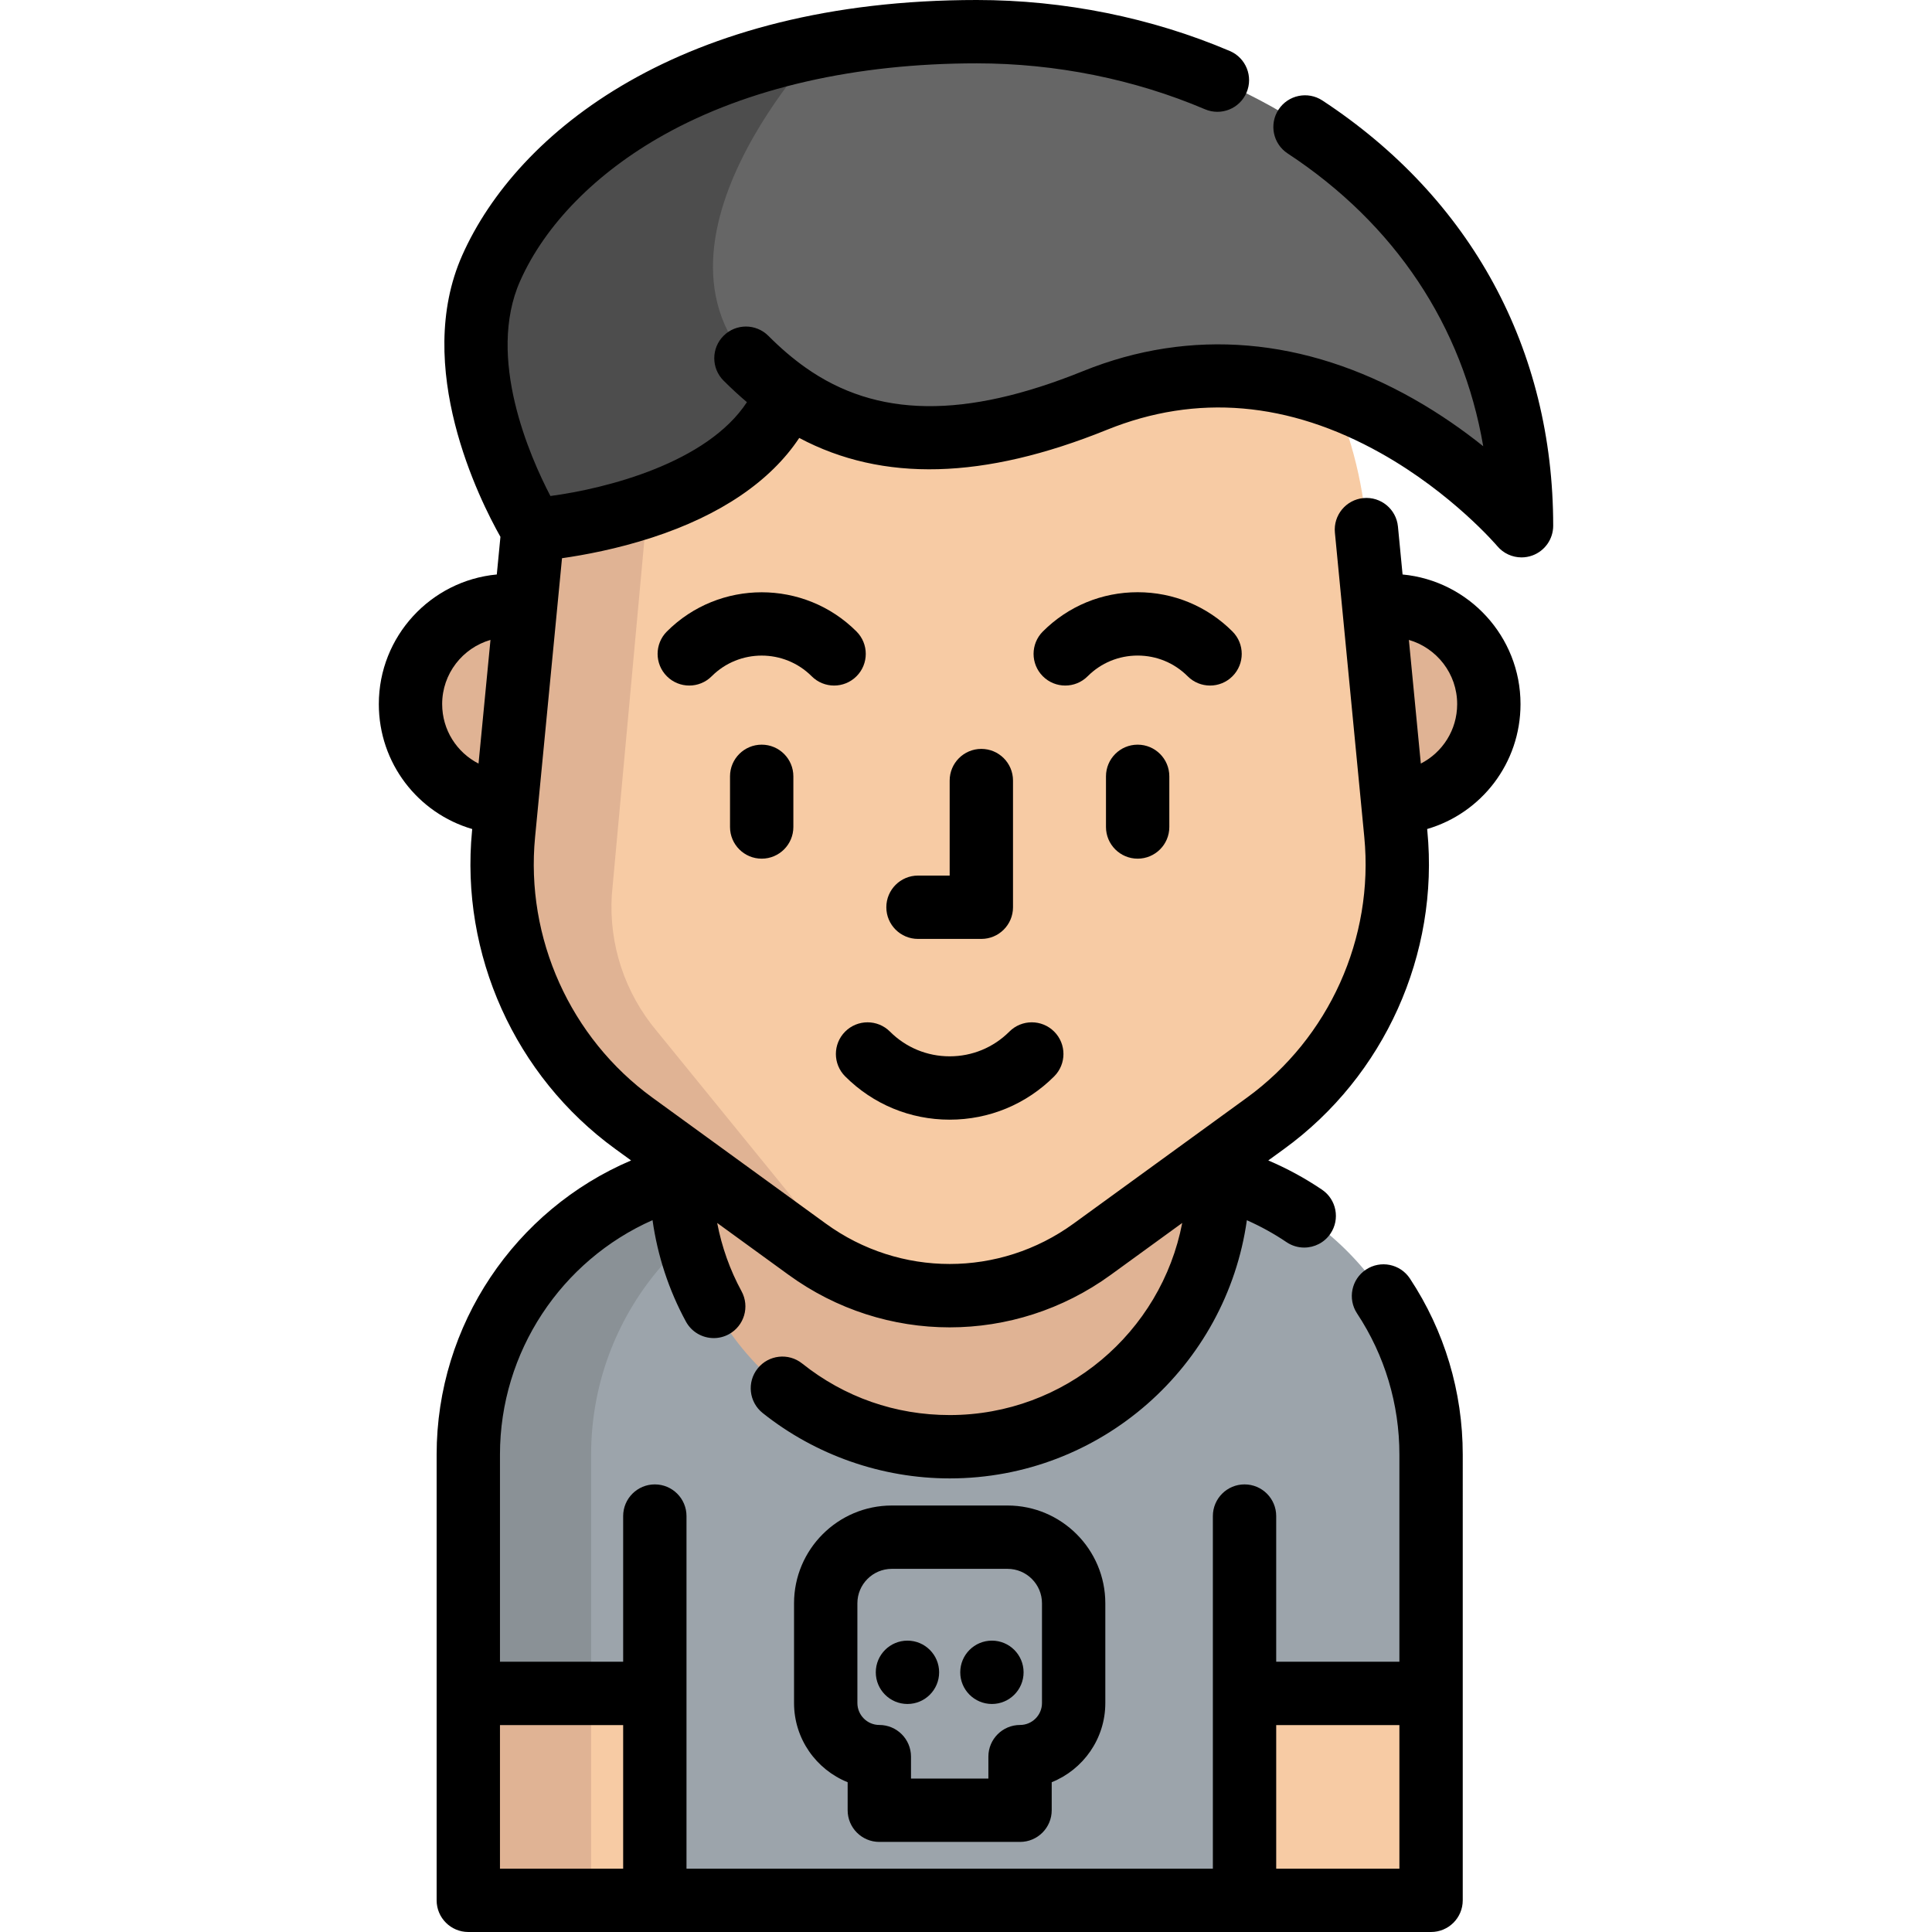 <?xml version="1.0" encoding="iso-8859-1"?>
<!-- Generator: Adobe Illustrator 19.0.0, SVG Export Plug-In . SVG Version: 6.00 Build 0)  -->
<svg version="1.1" id="Layer_1" xmlns="http://www.w3.org/2000/svg" xmlns:xlink="http://www.w3.org/1999/xlink" x="0px" y="0px"
	 viewBox="0 0 512 512" style="enable-background:new 0 0 512 512;" xml:space="preserve">
<g>
	<path style="fill:#E0B394;" d="M133.8,212.698c-13.876-0.615-24.921-12.063-24.921-26.085c0-14.413,11.683-26.108,26.108-26.108
		c1.298,0,2.574,0.09,3.827,0.28"/>
	<path style="fill:#E0B394;" d="M369.719,212.698c13.876-0.615,24.933-12.063,24.933-26.085c0-14.413-11.694-26.108-26.119-26.108
		c-1.298,0-2.585,0.101-3.827,0.28"/>
</g>
<path style="fill:#9CA4AB;" d="M317.717,310.608c35.116,6.837,61.626,37.779,61.626,74.898v118.125H124.199V385.507
	c0-37.119,26.51-68.061,61.626-74.898L317.717,310.608L317.717,310.608z"/>
<path style="fill:#8A9196;" d="M218.278,310.608h-32.453c-35.116,6.837-61.626,37.779-61.626,74.898v118.125h32.453V385.507
	C156.651,348.387,183.162,317.446,218.278,310.608z"/>
<path style="fill:#E0B394;" d="M322.914,311.815c0.011,0.157,0.011,0.302,0.011,0.459c0,39.29-31.859,71.15-71.15,71.15
	c-39.301,0-71.15-31.859-71.15-71.15c0-0.157,0-0.302,0.011-0.459"/>
<path style="fill:#F7CBA4;" d="M213.997,331.078l-45.936-33.375c-24.275-17.636-37.407-46.801-34.521-76.668l7.968-82.45
	C146.996,81.8,194.716,38.469,251.767,38.469l0,0c57.051,0,104.77,43.331,110.258,100.117l7.968,82.45
	c2.886,29.866-10.245,59.03-34.521,76.668l-45.936,33.375C267.014,347.441,236.518,347.441,213.997,331.078z"/>
<path style="fill:#E0B394;" d="M162.127,237.284c-0.772,13.059,3.48,25.906,11.896,35.922l48.011,58.997
	c2.507,2.988,5.349,5.495,8.426,7.498c-5.774-2.014-11.325-4.901-16.461-8.628l-45.937-33.37
	c-24.272-17.636-37.399-46.799-34.512-76.666l7.956-82.452c5.439-56.233,52.282-99.271,108.604-100.088
	c-34.691,0.839-73.973,33.538-76.021,68.363L162.127,237.284z"/>
<path style="fill:#666666;" d="M403.313,139.347c0,0-49.406-58.941-113.025-33.202c-31.736,12.836-53.715,11.84-70.131,4.655
	c-0.369-0.179-0.75-0.347-1.13-0.526c-0.358-0.157-0.705-0.325-1.052-0.492c-3.335-1.611-6.435-3.491-9.333-5.551
	c-0.034,0.101-0.078,0.201-0.123,0.302c-12.533,32.173-67.188,35.855-67.188,35.855s-24.496-39.089-11.067-69.303
	c10.642-23.959,38.876-49.317,86.928-58.795c12.556-2.484,26.466-3.872,41.763-3.872C332.813,8.418,403.313,57.656,403.313,139.347z
	"/>
<path style="fill:#4D4D4D;" d="M217.192,12.289c0,0-57.307,60.071-8.673,92.244c-12.533,32.173-67.188,35.855-67.188,35.855
	s-24.496-39.089-11.067-69.303C140.906,47.126,169.14,21.768,217.192,12.289z"/>
<g>
	<rect x="329.899" y="448.797" style="fill:#F7CBA4;" width="49.44" height="54.831"/>
	<rect x="124.194" y="448.797" style="fill:#F7CBA4;" width="49.429" height="54.831"/>
</g>
<rect x="124.194" y="448.797" style="fill:#E0B394;" width="32.453" height="54.831"/>
<path d="M350.453,26.632c-3.873-2.544-9.077-1.467-11.622,2.407c-2.545,3.874-1.467,9.078,2.407,11.622
	c28.463,18.695,46.393,45.76,51.831,77.593c-5.103-4.083-11.275-8.463-18.365-12.486c-28.876-16.38-59.188-18.949-87.658-7.429
	c-31.412,12.707-54.81,12.396-73.645-0.979c-3.287-2.33-6.487-5.066-9.785-8.365c-3.279-3.278-8.593-3.279-11.869,0
	c-3.279,3.278-3.279,8.591-0.001,11.869c2.072,2.072,4.127,3.963,6.195,5.713c-10.554,16.118-37.26,22.899-52.077,24.869
	c-5.407-10.353-17.049-36.674-8.026-56.977c6.649-14.962,20.184-28.723,38.112-38.747c22.153-12.388,50.823-18.936,82.911-18.936
	c20.871,0,41.783,4.21,60.474,12.174c4.269,1.818,9.195-0.168,11.011-4.43c1.817-4.265-0.166-9.194-4.43-11.011
	C305.161,4.674,281.974,0,258.86,0c-78.37,0-121.825,34.947-136.361,67.651c-13.128,29.539,4.608,64.851,10.121,74.614l-0.964,9.977
	c-17.511,1.638-31.264,16.412-31.264,34.345c0,15.666,10.367,28.915,24.751,33.115l-0.048,0.504
	c-3.159,32.675,11.38,64.963,37.943,84.265l4.21,3.058c-30.669,13.055-51.536,43.507-51.536,77.952v118.125
	c0,4.635,3.757,8.393,8.393,8.393h255.144c4.636,0,8.393-3.758,8.393-8.393V385.481c0-16.669-4.841-32.805-14.002-46.661
	c-2.557-3.867-7.765-4.929-11.63-2.372c-3.867,2.556-4.929,7.763-2.374,11.629c7.34,11.102,11.219,24.036,11.219,37.404v54.899
	h-32.648v-38.607c0-4.635-3.757-8.393-8.393-8.393c-4.636,0-8.393,3.758-8.393,8.393v93.441H181.93v-93.441
	c0-4.635-3.757-8.393-8.393-8.393s-8.393,3.758-8.393,8.393v38.607h-32.647v-54.899c0-27.292,16.327-51.462,40.43-62.131
	c1.325,9.408,4.313,18.544,8.847,26.876c1.522,2.798,4.405,4.382,7.38,4.382c1.355,0,2.729-0.329,4.004-1.023
	c4.072-2.216,5.575-7.313,3.361-11.384c-3.072-5.645-5.244-11.76-6.458-18.102l18.911,13.738
	c12.77,9.285,27.732,13.928,42.701,13.927c14.964-0.001,29.932-4.642,42.704-13.924l18.923-13.746
	c-5.556,28.958-31.066,50.911-61.62,50.911c-14.375,0-27.897-4.727-39.104-13.669c-3.625-2.891-8.905-2.296-11.795,1.326
	c-2.892,3.624-2.297,8.904,1.326,11.795c14.011,11.178,31.616,17.334,49.574,17.334c40.083,0,73.32-29.809,78.749-68.42
	c3.641,1.615,7.154,3.54,10.502,5.805c1.441,0.975,3.076,1.441,4.694,1.441c2.692,0,5.338-1.294,6.961-3.692
	c2.596-3.839,1.589-9.058-2.25-11.654c-4.523-3.058-9.281-5.634-14.231-7.744l4.209-3.057
	c26.562-19.301,41.102-51.588,37.942-84.263l-0.049-0.509c14.381-4.205,24.742-17.451,24.742-33.111
	c0-17.925-13.748-32.697-31.256-34.343l-1.226-12.7c-0.445-4.614-4.537-7.992-9.161-7.547c-4.614,0.445-7.993,4.547-7.547,9.161
	l7.789,80.663c2.588,26.782-9.33,53.248-31.102,69.068l-45.938,33.371c-19.645,14.277-46.033,14.277-65.669-0.001l-45.937-33.37
	c-21.773-15.821-33.691-42.287-31.103-69.07l7.135-73.89c5.827-0.83,14.589-2.448,23.94-5.496
	c18.067-5.888,31.316-14.911,38.93-26.377c22.13,11.764,48.915,11.039,81.534-2.156c23.734-9.603,48.172-7.512,72.632,6.216
	c18.882,10.597,30.705,24.469,30.812,24.597c1.626,1.94,3.998,3.001,6.435,3.001c0.959,0,1.929-0.165,2.867-0.506
	c3.317-1.206,5.525-4.359,5.525-7.887C411.611,92.557,389.892,52.536,350.453,26.632z M338.207,457.166h32.648v38.048h-32.648
	V457.166z M165.144,457.166v38.048h-32.647v-38.048H165.144z M386.165,186.588c0,6.873-3.895,12.825-9.632,15.763l-3.164-32.766
	C380.75,171.726,386.165,178.531,386.165,186.588z M117.178,186.588c0-8.063,5.421-14.872,12.805-17.007l-3.166,32.778
	C121.077,199.423,117.178,193.467,117.178,186.588z"/>
<path d="M193.463,205.738v13.424c0,4.635,3.757,8.393,8.393,8.393c4.636,0,8.393-3.758,8.393-8.393v-13.424
	c0-4.635-3.757-8.393-8.393-8.393C197.219,197.345,193.463,201.103,193.463,205.738z"/>
<path d="M320.678,181.679c2.147,0,4.296-0.819,5.935-2.459c3.278-3.278,3.278-8.592-0.001-11.87
	c-6.71-6.711-15.633-10.406-25.123-10.406c-9.491,0-18.413,3.695-25.124,10.406c-3.278,3.278-3.278,8.592,0.001,11.87
	c3.277,3.278,8.591,3.277,11.869,0c3.54-3.541,8.246-5.49,13.254-5.49c5.007,0,9.715,1.949,13.255,5.49
	C316.382,180.859,318.53,181.679,320.678,181.679z"/>
<path d="M221.044,181.679c2.147,0,4.296-0.819,5.935-2.459c3.278-3.278,3.278-8.592-0.001-11.87
	c-13.853-13.852-36.393-13.852-50.246,0c-3.279,3.278-3.279,8.592-0.001,11.87c3.278,3.277,8.592,3.278,11.869,0
	c7.309-7.309,19.201-7.309,26.509,0C216.748,180.859,218.897,181.679,221.044,181.679z"/>
<path d="M293.097,205.738v13.424c0,4.635,3.757,8.393,8.393,8.393c4.636,0,8.393-3.758,8.393-8.393v-13.424
	c0-4.635-3.757-8.393-8.393-8.393C296.853,197.345,293.097,201.103,293.097,205.738z"/>
<path d="M251.671,296.723c10.462,0,20.297-4.074,27.696-11.471c3.278-3.278,3.278-8.592,0-11.87c-3.279-3.278-8.592-3.278-11.87,0
	c-4.227,4.228-9.848,6.555-15.826,6.555c-5.978,0-11.598-2.328-15.826-6.555c-3.278-3.277-8.591-3.278-11.87,0
	c-3.278,3.278-3.278,8.592,0,11.87C231.374,292.648,241.211,296.723,251.671,296.723z"/>
<path d="M243.279,248.822h16.786c4.636,0,8.393-3.758,8.393-8.393v-33.572c0-4.635-3.757-8.393-8.393-8.393
	c-4.636,0-8.393,3.758-8.393,8.393v25.179h-8.393c-4.636,0-8.393,3.758-8.393,8.393
	C234.886,245.064,238.643,248.822,243.279,248.822z"/>
<path d="M233.029,488.126h37.293c4.636,0,8.393-3.758,8.393-8.393v-7.429c8.319-3.338,14.206-11.486,14.206-20.983v-26.433
	c0-14.288-11.625-25.912-25.912-25.912h-30.668c-14.288,0-25.912,11.624-25.912,25.912v26.433c0,9.497,5.888,17.645,14.206,20.983
	v7.429C224.636,484.368,228.393,488.126,233.029,488.126z M227.216,424.887c0-5.032,4.094-9.126,9.126-9.126h30.668
	c5.032,0,9.126,4.094,9.126,9.126v26.433c0,3.206-2.608,5.814-5.813,5.814c-4.636,0-8.393,3.758-8.393,8.393v5.814h-20.507v-5.814
	c0-4.635-3.757-8.393-8.393-8.393c-3.205,0-5.813-2.609-5.813-5.814L227.216,424.887L227.216,424.887z"/>
<circle cx="262.868" cy="443.179" r="8.393"/>
<circle cx="240.486" cy="443.179" r="8.393"/>
<g>
</g>
<g>
</g>
<g>
</g>
<g>
</g>
<g>
</g>
<g>
</g>
<g>
</g>
<g>
</g>
<g>
</g>
<g>
</g>
<g>
</g>
<g>
</g>
<g>
</g>
<g>
</g>
<g>
</g>
</svg>

